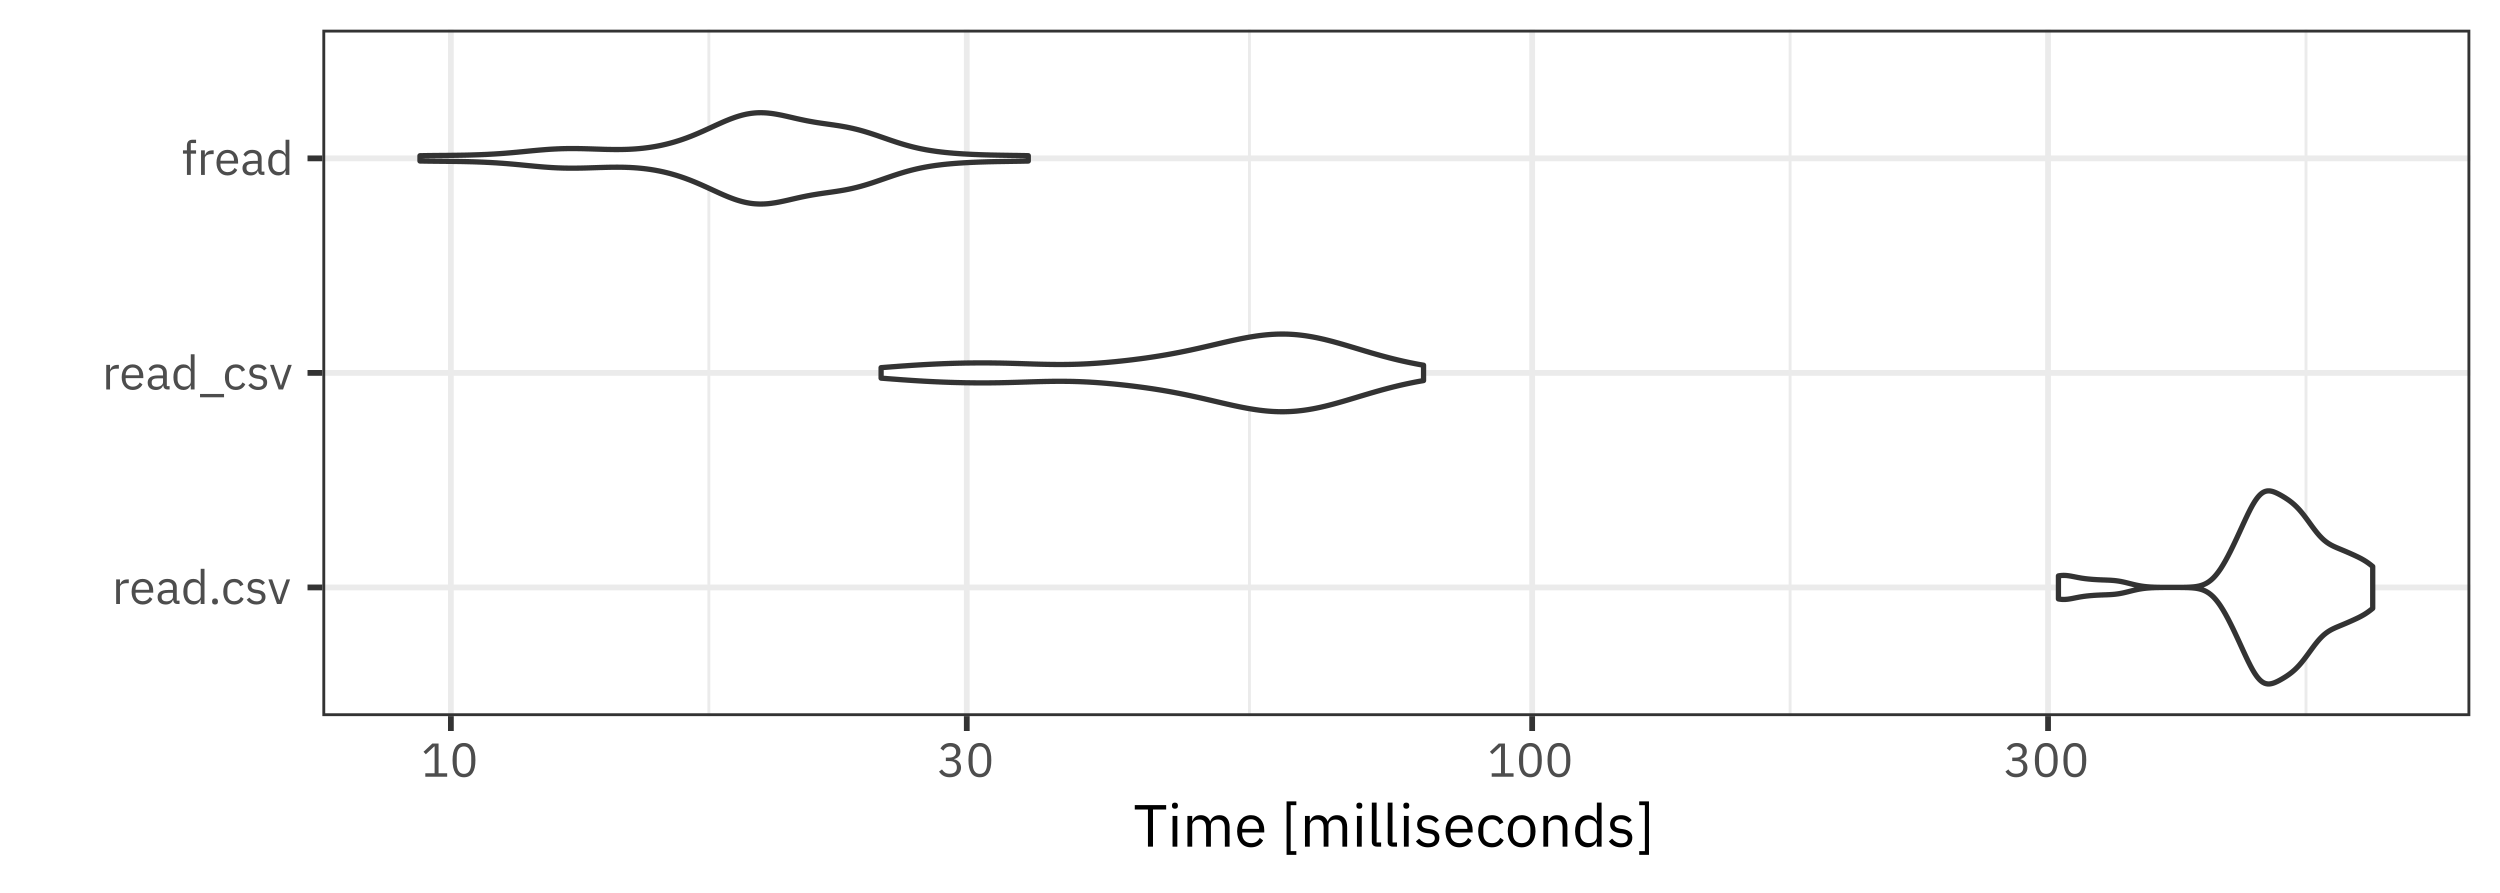 <?xml version="1.0" encoding="UTF-8"?>
<svg xmlns="http://www.w3.org/2000/svg" xmlns:xlink="http://www.w3.org/1999/xlink" width="504pt" height="180pt" viewBox="0 0 504 180" version="1.1">
<defs>
<g>
<symbol overflow="visible" id="glyph0-0">
<path style="stroke:none;" d="M 0.312 0 L 4.219 0 L 4.219 -7.484 L 0.312 -7.484 Z M 0.875 -0.578 L 0.875 -6.906 L 3.641 -6.906 L 3.641 -0.578 Z M 0.875 -0.578 "/>
</symbol>
<symbol overflow="visible" id="glyph0-1">
<path style="stroke:none;" d="M 1.578 0 L 1.578 -3.359 C 1.578 -3.828 2.078 -4.188 2.906 -4.188 L 3.359 -4.188 L 3.359 -4.953 L 3.062 -4.953 C 2.25 -4.953 1.797 -4.516 1.625 -4.031 L 1.578 -4.031 L 1.578 -4.953 L 0.812 -4.953 L 0.812 0 Z M 1.578 0 "/>
</symbol>
<symbol overflow="visible" id="glyph0-2">
<path style="stroke:none;" d="M 2.672 0.109 C 3.609 0.109 4.312 -0.344 4.641 -1.016 L 4.094 -1.406 C 3.828 -0.859 3.344 -0.562 2.719 -0.562 C 1.797 -0.562 1.25 -1.203 1.25 -2.047 L 1.25 -2.281 L 4.812 -2.281 L 4.812 -2.641 C 4.812 -4.047 4 -5.062 2.672 -5.062 C 1.328 -5.062 0.453 -4.047 0.453 -2.469 C 0.453 -0.906 1.328 0.109 2.672 0.109 Z M 2.672 -4.422 C 3.469 -4.422 3.984 -3.844 3.984 -2.969 L 3.984 -2.859 L 1.25 -2.859 L 1.25 -2.922 C 1.25 -3.797 1.844 -4.422 2.672 -4.422 Z M 2.672 -4.422 "/>
</symbol>
<symbol overflow="visible" id="glyph0-3">
<path style="stroke:none;" d="M 4.844 0 L 4.844 -0.672 L 4.281 -0.672 L 4.281 -3.391 C 4.281 -4.438 3.562 -5.062 2.375 -5.062 C 1.484 -5.062 0.891 -4.625 0.625 -4.094 L 1.078 -3.672 C 1.359 -4.109 1.75 -4.406 2.344 -4.406 C 3.125 -4.406 3.516 -4.016 3.516 -3.312 L 3.516 -2.828 L 2.531 -2.828 C 1.094 -2.828 0.422 -2.312 0.422 -1.375 C 0.422 -0.453 1.031 0.109 2.078 0.109 C 2.766 0.109 3.297 -0.203 3.516 -0.812 L 3.562 -0.812 C 3.609 -0.344 3.844 0 4.406 0 Z M 2.203 -0.531 C 1.609 -0.531 1.234 -0.812 1.234 -1.312 L 1.234 -1.5 C 1.234 -1.984 1.625 -2.25 2.5 -2.25 L 3.516 -2.25 L 3.516 -1.438 C 3.516 -0.938 2.969 -0.531 2.203 -0.531 Z M 2.203 -0.531 "/>
</symbol>
<symbol overflow="visible" id="glyph0-4">
<path style="stroke:none;" d="M 3.984 0 L 4.75 0 L 4.75 -7.094 L 3.984 -7.094 L 3.984 -4.141 L 3.938 -4.141 C 3.688 -4.766 3.172 -5.062 2.5 -5.062 C 1.25 -5.062 0.484 -4.062 0.484 -2.469 C 0.484 -0.891 1.25 0.109 2.5 0.109 C 3.172 0.109 3.641 -0.188 3.938 -0.812 L 3.984 -0.812 Z M 2.703 -0.578 C 1.844 -0.578 1.312 -1.172 1.312 -2.047 L 1.312 -2.891 C 1.312 -3.781 1.844 -4.375 2.703 -4.375 C 3.406 -4.375 3.984 -3.969 3.984 -3.422 L 3.984 -1.578 C 3.984 -0.938 3.406 -0.578 2.703 -0.578 Z M 2.703 -0.578 "/>
</symbol>
<symbol overflow="visible" id="glyph0-5">
<path style="stroke:none;" d="M 1.312 0.109 C 1.703 0.109 1.891 -0.109 1.891 -0.438 L 1.891 -0.562 C 1.891 -0.891 1.703 -1.125 1.312 -1.125 C 0.906 -1.125 0.719 -0.891 0.719 -0.562 L 0.719 -0.438 C 0.719 -0.109 0.906 0.109 1.312 0.109 Z M 1.312 0.109 "/>
</symbol>
<symbol overflow="visible" id="glyph0-6">
<path style="stroke:none;" d="M 2.656 0.109 C 3.594 0.109 4.234 -0.344 4.562 -1.062 L 4 -1.422 C 3.734 -0.859 3.281 -0.562 2.656 -0.562 C 1.75 -0.562 1.281 -1.188 1.281 -2.047 L 1.281 -2.891 C 1.281 -3.766 1.75 -4.391 2.656 -4.391 C 3.266 -4.391 3.688 -4.094 3.859 -3.578 L 4.516 -3.906 C 4.219 -4.578 3.641 -5.062 2.656 -5.062 C 1.266 -5.062 0.453 -4.062 0.453 -2.469 C 0.453 -0.891 1.266 0.109 2.656 0.109 Z M 2.656 0.109 "/>
</symbol>
<symbol overflow="visible" id="glyph0-7">
<path style="stroke:none;" d="M 2.297 0.109 C 3.438 0.109 4.141 -0.469 4.141 -1.422 C 4.141 -2.172 3.719 -2.656 2.625 -2.828 L 2.234 -2.875 C 1.625 -2.969 1.281 -3.172 1.281 -3.641 C 1.281 -4.109 1.625 -4.406 2.25 -4.406 C 2.891 -4.406 3.312 -4.109 3.531 -3.812 L 4.031 -4.266 C 3.641 -4.766 3.109 -5.062 2.312 -5.062 C 1.312 -5.062 0.547 -4.578 0.547 -3.609 C 0.547 -2.688 1.234 -2.312 2.141 -2.172 L 2.531 -2.125 C 3.188 -2.031 3.391 -1.734 3.391 -1.344 C 3.391 -0.828 3.016 -0.531 2.359 -0.531 C 1.734 -0.531 1.281 -0.812 0.891 -1.297 L 0.344 -0.859 C 0.781 -0.266 1.391 0.109 2.297 0.109 Z M 2.297 0.109 "/>
</symbol>
<symbol overflow="visible" id="glyph0-8">
<path style="stroke:none;" d="M 2.797 0 L 4.547 -4.953 L 3.812 -4.953 L 2.922 -2.5 L 2.391 -0.812 L 2.344 -0.812 L 1.797 -2.5 L 0.938 -4.953 L 0.172 -4.953 L 1.906 0 Z M 2.797 0 "/>
</symbol>
<symbol overflow="visible" id="glyph0-9">
<path style="stroke:none;" d="M 5.125 1.578 L 5.125 0.906 L 0.281 0.906 L 0.281 1.578 Z M 5.125 1.578 "/>
</symbol>
<symbol overflow="visible" id="glyph0-10">
<path style="stroke:none;" d="M 1.078 0 L 1.859 0 L 1.859 -4.281 L 2.922 -4.281 L 2.922 -4.953 L 1.859 -4.953 L 1.859 -6.422 L 2.922 -6.422 L 2.922 -7.094 L 2.172 -7.094 C 1.438 -7.094 1.078 -6.625 1.078 -5.953 L 1.078 -4.953 L 0.281 -4.953 L 0.281 -4.281 L 1.078 -4.281 Z M 1.078 0 "/>
</symbol>
<symbol overflow="visible" id="glyph0-11">
<path style="stroke:none;" d="M 5.25 0 L 5.25 -0.703 L 3.516 -0.703 L 3.516 -6.703 L 2.266 -6.703 L 0.484 -5.031 L 0.953 -4.531 L 2.641 -6.109 L 2.719 -6.109 L 2.719 -0.703 L 0.844 -0.703 L 0.844 0 Z M 5.25 0 "/>
</symbol>
<symbol overflow="visible" id="glyph0-12">
<path style="stroke:none;" d="M 2.875 0.109 C 4.484 0.109 5.188 -1.156 5.188 -3.344 C 5.188 -5.531 4.484 -6.812 2.875 -6.812 C 1.281 -6.812 0.578 -5.531 0.578 -3.344 C 0.578 -1.156 1.281 0.109 2.875 0.109 Z M 2.875 -0.578 C 1.828 -0.578 1.422 -1.5 1.422 -2.797 L 1.422 -3.891 C 1.422 -5.188 1.828 -6.109 2.875 -6.109 C 3.922 -6.109 4.344 -5.188 4.344 -3.891 L 4.344 -2.797 C 4.344 -1.5 3.922 -0.578 2.875 -0.578 Z M 2.875 -0.578 "/>
</symbol>
<symbol overflow="visible" id="glyph0-13">
<path style="stroke:none;" d="M 1.781 -3.859 L 1.781 -3.156 L 2.562 -3.156 C 3.5 -3.156 4 -2.703 4 -1.922 L 4 -1.844 C 4 -1.062 3.5 -0.609 2.562 -0.609 C 1.75 -0.609 1.359 -0.953 1 -1.484 L 0.406 -1.031 C 0.812 -0.453 1.406 0.109 2.578 0.109 C 3.938 0.109 4.844 -0.688 4.844 -1.828 C 4.844 -2.844 4.156 -3.375 3.438 -3.516 L 3.438 -3.562 C 4.141 -3.734 4.719 -4.266 4.719 -5.125 C 4.719 -6.203 3.812 -6.812 2.688 -6.812 C 1.609 -6.812 1.031 -6.25 0.688 -5.719 L 1.281 -5.25 C 1.562 -5.766 1.969 -6.094 2.672 -6.094 C 3.375 -6.094 3.859 -5.734 3.859 -5.031 L 3.859 -4.969 C 3.859 -4.328 3.406 -3.859 2.5 -3.859 Z M 1.781 -3.859 "/>
</symbol>
<symbol overflow="visible" id="glyph1-0">
<path style="stroke:none;" d="M 0.391 0 L 5.281 0 L 5.281 -9.359 L 0.391 -9.359 Z M 1.109 -0.719 L 1.109 -8.641 L 4.562 -8.641 L 4.562 -0.719 Z M 1.109 -0.719 "/>
</symbol>
<symbol overflow="visible" id="glyph1-1">
<path style="stroke:none;" d="M 6.594 -7.484 L 6.594 -8.375 L 0.266 -8.375 L 0.266 -7.484 L 2.922 -7.484 L 2.922 0 L 3.938 0 L 3.938 -7.484 Z M 6.594 -7.484 "/>
</symbol>
<symbol overflow="visible" id="glyph1-2">
<path style="stroke:none;" d="M 1.5 -7.641 C 1.906 -7.641 2.094 -7.859 2.094 -8.188 L 2.094 -8.344 C 2.094 -8.656 1.906 -8.875 1.5 -8.875 C 1.094 -8.875 0.906 -8.656 0.906 -8.344 L 0.906 -8.188 C 0.906 -7.859 1.094 -7.641 1.5 -7.641 Z M 1.016 0 L 1.984 0 L 1.984 -6.188 L 1.016 -6.188 Z M 1.016 0 "/>
</symbol>
<symbol overflow="visible" id="glyph1-3">
<path style="stroke:none;" d="M 1.984 0 L 1.984 -4.297 C 1.984 -5.094 2.703 -5.469 3.453 -5.469 C 4.375 -5.469 4.781 -4.906 4.781 -3.797 L 4.781 0 L 5.75 0 L 5.75 -4.297 C 5.75 -5.094 6.438 -5.469 7.203 -5.469 C 8.141 -5.469 8.562 -4.891 8.562 -3.797 L 8.562 0 L 9.516 0 L 9.516 -3.969 C 9.516 -5.469 8.766 -6.344 7.5 -6.344 C 6.438 -6.344 5.844 -5.75 5.609 -5.078 L 5.594 -5.078 C 5.25 -5.969 4.516 -6.344 3.703 -6.344 C 2.734 -6.344 2.297 -5.812 2.031 -5.188 L 1.984 -5.188 L 1.984 -6.188 L 1.016 -6.188 L 1.016 0 Z M 1.984 0 "/>
</symbol>
<symbol overflow="visible" id="glyph1-4">
<path style="stroke:none;" d="M 3.344 0.141 C 4.516 0.141 5.406 -0.438 5.797 -1.266 L 5.109 -1.766 C 4.781 -1.078 4.188 -0.703 3.406 -0.703 C 2.25 -0.703 1.578 -1.5 1.578 -2.562 L 1.578 -2.859 L 6.031 -2.859 L 6.031 -3.312 C 6.031 -5.062 5 -6.344 3.344 -6.344 C 1.672 -6.344 0.562 -5.062 0.562 -3.094 C 0.562 -1.125 1.672 0.141 3.344 0.141 Z M 3.344 -5.531 C 4.328 -5.531 4.984 -4.797 4.984 -3.703 L 4.984 -3.578 L 1.578 -3.578 L 1.578 -3.656 C 1.578 -4.734 2.297 -5.531 3.344 -5.531 Z M 3.344 -5.531 "/>
</symbol>
<symbol overflow="visible" id="glyph1-5">
<path style="stroke:none;" d=""/>
</symbol>
<symbol overflow="visible" id="glyph1-6">
<path style="stroke:none;" d="M 3.078 1.656 L 3.078 0.906 L 1.938 0.906 L 1.938 -8.359 L 3.078 -8.359 L 3.078 -9.125 L 1.109 -9.125 L 1.109 1.656 Z M 3.078 1.656 "/>
</symbol>
<symbol overflow="visible" id="glyph1-7">
<path style="stroke:none;" d="M 2.891 0 L 2.891 -0.844 L 1.984 -0.844 L 1.984 -8.875 L 1.016 -8.875 L 1.016 -1 C 1.016 -0.422 1.375 0 2.047 0 Z M 2.891 0 "/>
</symbol>
<symbol overflow="visible" id="glyph1-8">
<path style="stroke:none;" d="M 2.875 0.141 C 4.297 0.141 5.172 -0.594 5.172 -1.781 C 5.172 -2.719 4.641 -3.328 3.281 -3.531 L 2.797 -3.594 C 2.031 -3.719 1.609 -3.953 1.609 -4.562 C 1.609 -5.141 2.031 -5.516 2.812 -5.516 C 3.609 -5.516 4.141 -5.141 4.422 -4.766 L 5.047 -5.344 C 4.547 -5.969 3.891 -6.344 2.891 -6.344 C 1.625 -6.344 0.688 -5.734 0.688 -4.516 C 0.688 -3.359 1.531 -2.891 2.672 -2.719 L 3.172 -2.656 C 3.984 -2.531 4.25 -2.156 4.25 -1.688 C 4.25 -1.047 3.766 -0.672 2.953 -0.672 C 2.172 -0.672 1.594 -1.016 1.109 -1.625 L 0.438 -1.062 C 0.984 -0.344 1.734 0.141 2.875 0.141 Z M 2.875 0.141 "/>
</symbol>
<symbol overflow="visible" id="glyph1-9">
<path style="stroke:none;" d="M 3.328 0.141 C 4.5 0.141 5.297 -0.438 5.703 -1.312 L 5 -1.781 C 4.672 -1.078 4.109 -0.703 3.328 -0.703 C 2.188 -0.703 1.594 -1.484 1.594 -2.562 L 1.594 -3.625 C 1.594 -4.703 2.188 -5.484 3.328 -5.484 C 4.078 -5.484 4.609 -5.109 4.844 -4.469 L 5.641 -4.891 C 5.281 -5.734 4.547 -6.344 3.328 -6.344 C 1.578 -6.344 0.562 -5.078 0.562 -3.094 C 0.562 -1.109 1.578 0.141 3.328 0.141 Z M 3.328 0.141 "/>
</symbol>
<symbol overflow="visible" id="glyph1-10">
<path style="stroke:none;" d="M 3.359 0.141 C 5.016 0.141 6.156 -1.125 6.156 -3.094 C 6.156 -5.062 5.016 -6.344 3.359 -6.344 C 1.703 -6.344 0.562 -5.062 0.562 -3.094 C 0.562 -1.125 1.703 0.141 3.359 0.141 Z M 3.359 -0.703 C 2.328 -0.703 1.594 -1.344 1.594 -2.656 L 1.594 -3.547 C 1.594 -4.844 2.328 -5.484 3.359 -5.484 C 4.391 -5.484 5.125 -4.844 5.125 -3.547 L 5.125 -2.656 C 5.125 -1.344 4.391 -0.703 3.359 -0.703 Z M 3.359 -0.703 "/>
</symbol>
<symbol overflow="visible" id="glyph1-11">
<path style="stroke:none;" d="M 1.984 0 L 1.984 -4.297 C 1.984 -5.094 2.719 -5.469 3.484 -5.469 C 4.422 -5.469 4.891 -4.906 4.891 -3.797 L 4.891 0 L 5.859 0 L 5.859 -3.969 C 5.859 -5.469 5.047 -6.344 3.781 -6.344 C 2.859 -6.344 2.328 -5.875 2.031 -5.188 L 1.984 -5.188 L 1.984 -6.188 L 1.016 -6.188 L 1.016 0 Z M 1.984 0 "/>
</symbol>
<symbol overflow="visible" id="glyph1-12">
<path style="stroke:none;" d="M 4.984 0 L 5.938 0 L 5.938 -8.875 L 4.984 -8.875 L 4.984 -5.188 L 4.938 -5.188 C 4.609 -5.969 3.969 -6.344 3.125 -6.344 C 1.578 -6.344 0.594 -5.078 0.594 -3.094 C 0.594 -1.109 1.578 0.141 3.125 0.141 C 3.969 0.141 4.562 -0.234 4.938 -1.016 L 4.984 -1.016 Z M 3.391 -0.719 C 2.297 -0.719 1.625 -1.469 1.625 -2.562 L 1.625 -3.625 C 1.625 -4.734 2.297 -5.469 3.391 -5.469 C 4.266 -5.469 4.984 -4.969 4.984 -4.281 L 4.984 -1.984 C 4.984 -1.172 4.266 -0.719 3.391 -0.719 Z M 3.391 -0.719 "/>
</symbol>
<symbol overflow="visible" id="glyph1-13">
<path style="stroke:none;" d="M 0.719 -9.125 L 0.719 -8.359 L 1.859 -8.359 L 1.859 0.906 L 0.719 0.906 L 0.719 1.656 L 2.688 1.656 L 2.688 -9.125 Z M 0.719 -9.125 "/>
</symbol>
</g>
<clipPath id="clip1">
  <path d="M 64.984 5.977 L 498.02 5.977 L 498.02 144.371 L 64.984 144.371 Z M 64.984 5.977 "/>
</clipPath>
<clipPath id="clip2">
  <path d="M 142 5.977 L 144 5.977 L 144 144.371 L 142 144.371 Z M 142 5.977 "/>
</clipPath>
<clipPath id="clip3">
  <path d="M 251 5.977 L 253 5.977 L 253 144.371 L 251 144.371 Z M 251 5.977 "/>
</clipPath>
<clipPath id="clip4">
  <path d="M 360 5.977 L 362 5.977 L 362 144.371 L 360 144.371 Z M 360 5.977 "/>
</clipPath>
<clipPath id="clip5">
  <path d="M 464 5.977 L 466 5.977 L 466 144.371 L 464 144.371 Z M 464 5.977 "/>
</clipPath>
<clipPath id="clip6">
  <path d="M 64.984 117 L 498.02 117 L 498.02 120 L 64.984 120 Z M 64.984 117 "/>
</clipPath>
<clipPath id="clip7">
  <path d="M 64.984 74 L 498.02 74 L 498.02 76 L 64.984 76 Z M 64.984 74 "/>
</clipPath>
<clipPath id="clip8">
  <path d="M 64.984 31 L 498.02 31 L 498.02 33 L 64.984 33 Z M 64.984 31 "/>
</clipPath>
<clipPath id="clip9">
  <path d="M 90 5.977 L 92 5.977 L 92 144.371 L 90 144.371 Z M 90 5.977 "/>
</clipPath>
<clipPath id="clip10">
  <path d="M 194 5.977 L 196 5.977 L 196 144.371 L 194 144.371 Z M 194 5.977 "/>
</clipPath>
<clipPath id="clip11">
  <path d="M 308 5.977 L 310 5.977 L 310 144.371 L 308 144.371 Z M 308 5.977 "/>
</clipPath>
<clipPath id="clip12">
  <path d="M 412 5.977 L 414 5.977 L 414 144.371 L 412 144.371 Z M 412 5.977 "/>
</clipPath>
<clipPath id="clip13">
  <path d="M 64.984 5.977 L 498.02 5.977 L 498.02 144.371 L 64.984 144.371 Z M 64.984 5.977 "/>
</clipPath>
</defs>
<g id="surface236">
<rect x="0" y="0" width="504" height="180" style="fill:rgb(100%,100%,100%);fill-opacity:1;stroke:none;"/>
<rect x="0" y="0" width="504" height="180" style="fill:rgb(100%,100%,100%);fill-opacity:1;stroke:none;"/>
<path style="fill:none;stroke-width:1.164;stroke-linecap:round;stroke-linejoin:round;stroke:rgb(100%,100%,100%);stroke-opacity:1;stroke-miterlimit:10;" d="M 0 180 L 504 180 L 504 0 L 0 0 Z M 0 180 "/>
<g clip-path="url(#clip1)" clip-rule="nonzero">
<path style=" stroke:none;fill-rule:nonzero;fill:rgb(100%,100%,100%);fill-opacity:1;" d="M 64.984 144.375 L 498.02 144.375 L 498.02 5.98 L 64.984 5.98 Z M 64.984 144.375 "/>
</g>
<g clip-path="url(#clip2)" clip-rule="nonzero">
<path style="fill:none;stroke-width:0.582;stroke-linecap:butt;stroke-linejoin:round;stroke:rgb(92.157%,92.157%,92.157%);stroke-opacity:1;stroke-miterlimit:10;" d="M 142.902 144.375 L 142.902 5.977 "/>
</g>
<g clip-path="url(#clip3)" clip-rule="nonzero">
<path style="fill:none;stroke-width:0.582;stroke-linecap:butt;stroke-linejoin:round;stroke:rgb(92.157%,92.157%,92.157%);stroke-opacity:1;stroke-miterlimit:10;" d="M 251.891 144.375 L 251.891 5.977 "/>
</g>
<g clip-path="url(#clip4)" clip-rule="nonzero">
<path style="fill:none;stroke-width:0.582;stroke-linecap:butt;stroke-linejoin:round;stroke:rgb(92.157%,92.157%,92.157%);stroke-opacity:1;stroke-miterlimit:10;" d="M 360.883 144.375 L 360.883 5.977 "/>
</g>
<g clip-path="url(#clip5)" clip-rule="nonzero">
<path style="fill:none;stroke-width:0.582;stroke-linecap:butt;stroke-linejoin:round;stroke:rgb(92.157%,92.157%,92.157%);stroke-opacity:1;stroke-miterlimit:10;" d="M 464.887 144.375 L 464.887 5.977 "/>
</g>
<g clip-path="url(#clip6)" clip-rule="nonzero">
<path style="fill:none;stroke-width:1.164;stroke-linecap:butt;stroke-linejoin:round;stroke:rgb(92.157%,92.157%,92.157%);stroke-opacity:1;stroke-miterlimit:10;" d="M 64.984 118.426 L 498.023 118.426 "/>
</g>
<g clip-path="url(#clip7)" clip-rule="nonzero">
<path style="fill:none;stroke-width:1.164;stroke-linecap:butt;stroke-linejoin:round;stroke:rgb(92.157%,92.157%,92.157%);stroke-opacity:1;stroke-miterlimit:10;" d="M 64.984 75.176 L 498.023 75.176 "/>
</g>
<g clip-path="url(#clip8)" clip-rule="nonzero">
<path style="fill:none;stroke-width:1.164;stroke-linecap:butt;stroke-linejoin:round;stroke:rgb(92.157%,92.157%,92.157%);stroke-opacity:1;stroke-miterlimit:10;" d="M 64.984 31.926 L 498.023 31.926 "/>
</g>
<g clip-path="url(#clip9)" clip-rule="nonzero">
<path style="fill:none;stroke-width:1.164;stroke-linecap:butt;stroke-linejoin:round;stroke:rgb(92.157%,92.157%,92.157%);stroke-opacity:1;stroke-miterlimit:10;" d="M 90.898 144.375 L 90.898 5.977 "/>
</g>
<g clip-path="url(#clip10)" clip-rule="nonzero">
<path style="fill:none;stroke-width:1.164;stroke-linecap:butt;stroke-linejoin:round;stroke:rgb(92.157%,92.157%,92.157%);stroke-opacity:1;stroke-miterlimit:10;" d="M 194.902 144.375 L 194.902 5.977 "/>
</g>
<g clip-path="url(#clip11)" clip-rule="nonzero">
<path style="fill:none;stroke-width:1.164;stroke-linecap:butt;stroke-linejoin:round;stroke:rgb(92.157%,92.157%,92.157%);stroke-opacity:1;stroke-miterlimit:10;" d="M 308.883 144.375 L 308.883 5.977 "/>
</g>
<g clip-path="url(#clip12)" clip-rule="nonzero">
<path style="fill:none;stroke-width:1.164;stroke-linecap:butt;stroke-linejoin:round;stroke:rgb(92.157%,92.157%,92.157%);stroke-opacity:1;stroke-miterlimit:10;" d="M 412.887 144.375 L 412.887 5.977 "/>
</g>
<path style="fill-rule:nonzero;fill:rgb(100%,100%,100%);fill-opacity:1;stroke-width:1.067;stroke-linecap:round;stroke-linejoin:round;stroke:rgb(20%,20%,20%);stroke-opacity:1;stroke-miterlimit:10;" d="M 414.98 120.742 L 415.105 120.766 L 415.227 120.789 L 415.477 120.82 L 415.602 120.832 L 415.723 120.84 L 415.973 120.848 L 416.219 120.848 L 416.344 120.84 L 416.469 120.836 L 416.594 120.824 L 416.715 120.812 L 416.84 120.801 L 416.965 120.785 L 417.09 120.766 L 417.211 120.75 L 417.336 120.73 L 417.461 120.707 L 417.586 120.688 L 417.707 120.664 L 417.957 120.617 L 418.082 120.59 L 418.203 120.566 L 418.328 120.543 L 418.453 120.516 L 418.574 120.492 L 418.949 120.422 L 419.07 120.398 L 419.32 120.352 L 419.445 120.332 L 419.566 120.312 L 419.941 120.254 L 420.062 120.234 L 420.438 120.188 L 420.559 120.172 L 420.684 120.156 L 420.809 120.145 L 420.934 120.129 L 421.055 120.117 L 421.43 120.082 L 421.551 120.07 L 421.676 120.062 L 421.801 120.051 L 421.926 120.043 L 422.047 120.031 L 422.297 120.016 L 422.418 120.008 L 422.793 119.984 L 422.914 119.98 L 423.039 119.973 L 423.164 119.969 L 423.289 119.961 L 423.41 119.957 L 423.535 119.949 L 423.785 119.941 L 423.906 119.938 L 424.031 119.93 L 424.281 119.922 L 424.402 119.918 L 424.652 119.91 L 424.777 119.902 L 424.898 119.898 L 425.023 119.895 L 425.148 119.887 L 425.273 119.883 L 425.395 119.875 L 425.645 119.859 L 425.766 119.852 L 425.891 119.84 L 426.016 119.832 L 426.141 119.82 L 426.262 119.809 L 426.387 119.797 L 426.637 119.766 L 426.758 119.75 L 426.883 119.734 L 427.133 119.695 L 427.254 119.676 L 427.379 119.656 L 427.629 119.609 L 427.75 119.586 L 427.875 119.559 L 428 119.535 L 428.125 119.508 L 428.246 119.48 L 428.371 119.449 L 428.496 119.422 L 428.621 119.391 L 428.742 119.359 L 428.867 119.332 L 428.992 119.301 L 429.113 119.27 L 429.488 119.176 L 429.609 119.145 L 429.984 119.051 L 430.105 119.023 L 430.23 118.992 L 430.48 118.938 L 430.602 118.91 L 430.852 118.855 L 430.977 118.832 L 431.098 118.805 L 431.223 118.781 L 431.348 118.762 L 431.473 118.738 L 431.594 118.719 L 431.969 118.66 L 432.09 118.645 L 432.465 118.598 L 432.586 118.582 L 432.836 118.559 L 432.957 118.547 L 433.082 118.535 L 433.332 118.52 L 433.453 118.508 L 433.578 118.5 L 433.703 118.496 L 433.828 118.488 L 433.949 118.48 L 434.199 118.473 L 434.324 118.465 L 434.445 118.461 L 434.695 118.453 L 434.82 118.453 L 434.941 118.449 L 435.066 118.445 L 435.191 118.445 L 435.316 118.441 L 435.438 118.438 L 435.688 118.438 L 435.812 118.434 L 436.059 118.434 L 436.184 118.43 L 436.801 118.43 L 436.926 118.426 L 438.91 118.426 L 439.035 118.43 L 439.531 118.43 L 439.656 118.434 L 439.902 118.434 L 440.027 118.438 L 440.148 118.438 L 440.273 118.441 L 440.398 118.441 L 440.523 118.445 L 440.645 118.445 L 441.02 118.457 L 441.141 118.465 L 441.391 118.473 L 441.516 118.48 L 441.637 118.488 L 441.887 118.504 L 442.012 118.516 L 442.133 118.527 L 442.383 118.551 L 442.508 118.566 L 442.629 118.582 L 442.879 118.621 L 443.004 118.645 L 443.125 118.668 L 443.375 118.723 L 443.496 118.754 L 443.621 118.785 L 443.746 118.824 L 443.871 118.859 L 443.992 118.902 L 444.242 118.996 L 444.367 119.051 L 444.488 119.105 L 444.613 119.164 L 444.863 119.297 L 444.984 119.371 L 445.234 119.527 L 445.359 119.613 L 445.48 119.707 L 445.605 119.801 L 445.73 119.902 L 445.855 120.012 L 445.977 120.121 L 446.102 120.238 L 446.227 120.359 L 446.352 120.488 L 446.473 120.625 L 446.598 120.762 L 446.723 120.906 L 446.844 121.055 L 446.969 121.211 L 447.094 121.371 L 447.219 121.539 L 447.34 121.707 L 447.465 121.883 L 447.59 122.066 L 447.715 122.254 L 447.836 122.445 L 447.961 122.641 L 448.086 122.84 L 448.211 123.047 L 448.332 123.254 L 448.582 123.684 L 448.707 123.906 L 448.828 124.133 L 448.953 124.359 L 449.078 124.59 L 449.203 124.828 L 449.324 125.062 L 449.449 125.305 L 449.699 125.797 L 449.82 126.043 L 450.195 126.805 L 450.316 127.062 L 450.566 127.586 L 450.688 127.848 L 451.062 128.645 L 451.184 128.914 L 451.309 129.18 L 451.434 129.453 L 451.559 129.723 L 451.68 129.992 L 451.805 130.262 L 451.93 130.535 L 452.055 130.805 L 452.176 131.074 L 452.551 131.883 L 452.672 132.148 L 452.797 132.41 L 452.922 132.676 L 453.047 132.934 L 453.168 133.191 L 453.418 133.691 L 453.543 133.938 L 453.664 134.18 L 453.914 134.648 L 454.035 134.871 L 454.16 135.09 L 454.285 135.305 L 454.41 135.512 L 454.531 135.707 L 454.656 135.898 L 454.781 136.082 L 454.906 136.258 L 455.027 136.426 L 455.152 136.582 L 455.277 136.734 L 455.402 136.871 L 455.523 137.004 L 455.648 137.125 L 455.773 137.238 L 455.898 137.34 L 456.02 137.434 L 456.145 137.52 L 456.27 137.594 L 456.395 137.66 L 456.516 137.719 L 456.641 137.766 L 456.766 137.805 L 456.891 137.836 L 457.012 137.859 L 457.137 137.879 L 457.262 137.887 L 457.387 137.887 L 457.508 137.883 L 457.633 137.871 L 457.758 137.852 L 457.879 137.828 L 458.004 137.801 L 458.129 137.77 L 458.254 137.73 L 458.375 137.691 L 458.625 137.598 L 458.75 137.543 L 458.871 137.488 L 458.996 137.434 L 459.121 137.375 L 459.246 137.312 L 459.367 137.25 L 459.617 137.117 L 459.742 137.047 L 459.863 136.98 L 459.988 136.906 L 460.113 136.836 L 460.238 136.762 L 460.359 136.688 L 460.484 136.613 L 460.734 136.457 L 460.855 136.379 L 461.105 136.215 L 461.227 136.129 L 461.352 136.043 L 461.602 135.863 L 461.723 135.77 L 461.848 135.676 L 461.973 135.578 L 462.098 135.477 L 462.219 135.375 L 462.344 135.266 L 462.469 135.16 L 462.594 135.047 L 462.715 134.934 L 462.965 134.691 L 463.09 134.566 L 463.211 134.441 L 463.461 134.176 L 463.586 134.035 L 463.707 133.895 L 463.957 133.605 L 464.082 133.453 L 464.203 133.301 L 464.453 132.988 L 464.574 132.828 L 464.949 132.336 L 465.07 132.168 L 465.32 131.832 L 465.445 131.66 L 465.566 131.488 L 465.691 131.32 L 465.941 130.977 L 466.062 130.809 L 466.438 130.305 L 466.559 130.141 L 466.809 129.82 L 466.934 129.664 L 467.055 129.512 L 467.18 129.359 L 467.305 129.211 L 467.43 129.066 L 467.551 128.926 L 467.676 128.789 L 467.801 128.656 L 467.926 128.527 L 468.047 128.402 L 468.172 128.281 L 468.297 128.164 L 468.418 128.051 L 468.543 127.941 L 468.793 127.738 L 468.914 127.641 L 469.164 127.461 L 469.289 127.375 L 469.41 127.293 L 469.535 127.215 L 469.785 127.066 L 469.906 126.996 L 470.156 126.863 L 470.281 126.801 L 470.402 126.742 L 470.777 126.566 L 470.898 126.512 L 471.023 126.457 L 471.148 126.406 L 471.273 126.352 L 471.395 126.301 L 471.52 126.25 L 471.645 126.195 L 471.766 126.145 L 472.141 125.992 L 472.262 125.941 L 472.387 125.887 L 472.637 125.785 L 472.758 125.73 L 472.883 125.68 L 473.133 125.57 L 473.254 125.52 L 473.629 125.355 L 473.75 125.301 L 474.125 125.137 L 474.246 125.078 L 474.496 124.969 L 474.621 124.91 L 474.742 124.852 L 474.867 124.797 L 474.992 124.738 L 475.113 124.68 L 475.238 124.621 L 475.363 124.559 L 475.488 124.5 L 475.609 124.438 L 475.734 124.371 L 475.859 124.309 L 475.984 124.242 L 476.105 124.176 L 476.48 123.965 L 476.602 123.891 L 476.727 123.816 L 476.852 123.738 L 476.977 123.656 L 477.098 123.574 L 477.223 123.492 L 477.348 123.406 L 477.473 123.316 L 477.594 123.227 L 477.844 123.039 L 477.969 122.941 L 478.09 122.844 L 478.34 122.641 L 478.34 114.211 L 478.09 114.008 L 477.969 113.906 L 477.844 113.812 L 477.719 113.715 L 477.594 113.625 L 477.473 113.531 L 477.098 113.273 L 476.977 113.191 L 476.602 112.957 L 476.48 112.887 L 476.355 112.812 L 476.105 112.672 L 475.984 112.605 L 475.859 112.539 L 475.609 112.414 L 475.488 112.352 L 475.363 112.289 L 475.113 112.172 L 474.992 112.113 L 474.742 111.996 L 474.621 111.938 L 474.496 111.883 L 474.371 111.824 L 474.246 111.77 L 474.125 111.715 L 474 111.66 L 473.875 111.602 L 473.75 111.547 L 473.629 111.492 L 473.504 111.438 L 473.379 111.387 L 473.254 111.332 L 473.133 111.277 L 473.008 111.223 L 472.883 111.172 L 472.758 111.117 L 472.637 111.066 L 472.512 111.012 L 472.262 110.91 L 472.141 110.859 L 472.016 110.805 L 471.766 110.703 L 471.645 110.652 L 471.52 110.602 L 471.395 110.547 L 471.273 110.496 L 471.148 110.445 L 470.898 110.336 L 470.777 110.281 L 470.652 110.223 L 470.527 110.168 L 470.402 110.109 L 470.281 110.047 L 470.156 109.984 L 469.906 109.852 L 469.785 109.781 L 469.66 109.711 L 469.41 109.555 L 469.289 109.473 L 469.039 109.301 L 468.914 109.207 L 468.793 109.109 L 468.668 109.012 L 468.543 108.906 L 468.418 108.797 L 468.297 108.684 L 468.172 108.566 L 468.047 108.445 L 467.926 108.32 L 467.801 108.191 L 467.676 108.059 L 467.551 107.922 L 467.43 107.781 L 467.305 107.637 L 467.055 107.34 L 466.934 107.184 L 466.809 107.027 L 466.559 106.707 L 466.438 106.543 L 466.312 106.379 L 466.062 106.043 L 465.941 105.871 L 465.816 105.703 L 465.566 105.359 L 465.445 105.188 L 465.32 105.02 L 465.195 104.848 L 465.07 104.68 L 464.949 104.512 L 464.574 104.02 L 464.453 103.859 L 464.203 103.547 L 464.082 103.395 L 463.832 103.098 L 463.707 102.953 L 463.586 102.812 L 463.336 102.539 L 463.211 102.41 L 463.09 102.281 L 462.965 102.156 L 462.84 102.035 L 462.715 101.918 L 462.594 101.801 L 462.344 101.582 L 462.219 101.477 L 462.098 101.371 L 461.723 101.078 L 461.602 100.984 L 461.477 100.895 L 461.352 100.809 L 461.227 100.719 L 461.105 100.637 L 460.855 100.473 L 460.734 100.391 L 460.609 100.312 L 460.484 100.238 L 460.359 100.16 L 460.238 100.086 L 460.113 100.012 L 459.863 99.871 L 459.742 99.801 L 459.617 99.734 L 459.492 99.664 L 459.367 99.602 L 459.246 99.539 L 459.121 99.477 L 458.871 99.359 L 458.75 99.305 L 458.5 99.203 L 458.375 99.16 L 458.254 99.117 L 458.129 99.078 L 458.004 99.047 L 457.879 99.02 L 457.758 98.996 L 457.633 98.977 L 457.508 98.969 L 457.387 98.961 L 457.262 98.965 L 457.137 98.973 L 457.012 98.988 L 456.891 99.012 L 456.766 99.043 L 456.641 99.082 L 456.516 99.133 L 456.395 99.188 L 456.27 99.254 L 456.145 99.328 L 456.02 99.414 L 455.898 99.508 L 455.773 99.609 L 455.648 99.723 L 455.523 99.848 L 455.402 99.977 L 455.277 100.117 L 455.152 100.266 L 455.027 100.426 L 454.906 100.59 L 454.781 100.766 L 454.656 100.949 L 454.531 101.141 L 454.41 101.34 L 454.285 101.547 L 454.16 101.758 L 454.035 101.977 L 453.914 102.203 L 453.789 102.434 L 453.664 102.668 L 453.543 102.91 L 453.418 103.156 L 453.293 103.406 L 453.168 103.66 L 453.047 103.914 L 452.672 104.699 L 452.551 104.969 L 452.426 105.234 L 452.176 105.773 L 452.055 106.043 L 451.93 106.316 L 451.68 106.855 L 451.559 107.129 L 451.184 107.938 L 451.062 108.203 L 450.938 108.473 L 450.812 108.738 L 450.688 109 L 450.566 109.266 L 450.441 109.527 L 450.316 109.785 L 450.195 110.043 L 449.82 110.805 L 449.699 111.055 L 449.574 111.301 L 449.324 111.785 L 449.203 112.023 L 449.078 112.258 L 448.828 112.719 L 448.707 112.941 L 448.582 113.164 L 448.457 113.383 L 448.332 113.594 L 448.211 113.805 L 447.961 114.211 L 447.836 114.406 L 447.715 114.598 L 447.59 114.785 L 447.465 114.965 L 447.34 115.141 L 447.219 115.312 L 447.094 115.477 L 446.969 115.637 L 446.844 115.793 L 446.723 115.941 L 446.598 116.086 L 446.473 116.227 L 446.352 116.359 L 446.227 116.488 L 446.102 116.609 L 445.977 116.727 L 445.855 116.84 L 445.73 116.945 L 445.605 117.047 L 445.48 117.141 L 445.359 117.234 L 445.234 117.32 L 445.109 117.402 L 444.984 117.48 L 444.863 117.551 L 444.738 117.621 L 444.613 117.684 L 444.488 117.742 L 444.367 117.801 L 444.242 117.852 L 443.992 117.945 L 443.871 117.988 L 443.746 118.027 L 443.496 118.098 L 443.375 118.129 L 443.25 118.156 L 443.125 118.18 L 443.004 118.207 L 442.629 118.266 L 442.508 118.281 L 442.383 118.297 L 442.258 118.309 L 442.133 118.324 L 442.012 118.332 L 441.887 118.344 L 441.637 118.359 L 441.516 118.367 L 441.391 118.375 L 441.266 118.379 L 441.141 118.387 L 441.02 118.391 L 440.645 118.402 L 440.523 118.406 L 440.398 118.406 L 440.273 118.41 L 440.148 118.41 L 440.027 118.414 L 439.777 118.414 L 439.656 118.418 L 439.281 118.418 L 439.16 118.422 L 436.68 118.422 L 436.555 118.418 L 436.059 118.418 L 435.934 118.414 L 435.688 118.414 L 435.562 118.41 L 435.438 118.41 L 435.316 118.406 L 435.191 118.406 L 435.066 118.402 L 434.941 118.402 L 434.82 118.398 L 434.445 118.387 L 434.324 118.383 L 434.199 118.379 L 434.074 118.371 L 433.949 118.367 L 433.828 118.359 L 433.703 118.355 L 433.453 118.34 L 433.332 118.332 L 433.207 118.32 L 433.082 118.312 L 432.957 118.301 L 432.836 118.289 L 432.586 118.266 L 432.465 118.25 L 432.34 118.238 L 432.09 118.207 L 431.969 118.188 L 431.844 118.172 L 431.594 118.133 L 431.473 118.109 L 431.348 118.09 L 431.098 118.043 L 430.977 118.02 L 430.852 117.992 L 430.727 117.969 L 430.602 117.941 L 430.48 117.914 L 430.355 117.883 L 430.105 117.828 L 429.984 117.797 L 429.609 117.703 L 429.488 117.672 L 429.363 117.645 L 429.238 117.609 L 429.113 117.582 L 428.992 117.551 L 428.742 117.488 L 428.621 117.457 L 428.496 117.43 L 428.371 117.398 L 428.246 117.371 L 428.125 117.344 L 427.875 117.289 L 427.75 117.266 L 427.629 117.238 L 427.504 117.215 L 427.379 117.195 L 427.254 117.172 L 427.133 117.152 L 427.008 117.133 L 426.883 117.117 L 426.758 117.098 L 426.637 117.082 L 426.512 117.066 L 426.387 117.055 L 426.262 117.039 L 426.141 117.027 L 426.016 117.02 L 425.891 117.008 L 425.766 117 L 425.645 116.988 L 425.395 116.973 L 425.273 116.969 L 425.148 116.961 L 425.023 116.957 L 424.898 116.949 L 424.777 116.945 L 424.527 116.938 L 424.402 116.93 L 424.281 116.926 L 423.906 116.914 L 423.785 116.91 L 423.66 116.902 L 423.41 116.895 L 423.289 116.887 L 423.164 116.883 L 423.039 116.875 L 422.914 116.871 L 422.793 116.863 L 422.418 116.84 L 422.297 116.832 L 422.047 116.816 L 421.926 116.809 L 421.801 116.797 L 421.676 116.789 L 421.551 116.777 L 421.43 116.766 L 421.305 116.754 L 421.18 116.746 L 421.055 116.73 L 420.934 116.719 L 420.809 116.707 L 420.559 116.676 L 420.438 116.664 L 420.312 116.648 L 420.188 116.629 L 420.062 116.613 L 419.941 116.594 L 419.816 116.578 L 419.566 116.539 L 419.445 116.516 L 419.32 116.496 L 419.07 116.449 L 418.949 116.43 L 418.824 116.406 L 418.699 116.379 L 418.574 116.355 L 418.453 116.332 L 418.328 116.309 L 418.203 116.281 L 418.082 116.258 L 417.707 116.188 L 417.586 116.164 L 417.461 116.141 L 417.211 116.102 L 417.09 116.082 L 416.715 116.035 L 416.594 116.023 L 416.344 116.008 L 416.219 116.004 L 416.098 116 L 415.973 116 L 415.723 116.008 L 415.602 116.02 L 415.352 116.043 L 415.227 116.062 L 415.105 116.082 L 414.98 116.105 Z M 414.98 120.742 "/>
<path style="fill-rule:nonzero;fill:rgb(100%,100%,100%);fill-opacity:1;stroke-width:1.067;stroke-linecap:round;stroke-linejoin:round;stroke:rgb(20%,20%,20%);stroke-opacity:1;stroke-miterlimit:10;" d="M 177.629 76.234 L 178.059 76.266 L 178.273 76.285 L 178.484 76.301 L 178.699 76.316 L 178.914 76.336 L 179.344 76.367 L 179.555 76.383 L 179.77 76.402 L 180.414 76.449 L 180.625 76.465 L 181.055 76.496 L 181.27 76.516 L 181.48 76.531 L 182.125 76.578 L 182.34 76.59 L 182.551 76.605 L 183.195 76.652 L 183.41 76.664 L 183.621 76.68 L 183.836 76.695 L 184.051 76.707 L 184.266 76.723 L 184.477 76.734 L 184.691 76.75 L 184.906 76.762 L 185.121 76.777 L 185.336 76.789 L 185.547 76.801 L 185.762 76.812 L 185.977 76.828 L 186.406 76.852 L 186.617 76.863 L 187.262 76.898 L 187.473 76.91 L 187.688 76.918 L 188.117 76.941 L 188.332 76.949 L 188.543 76.961 L 188.758 76.973 L 189.188 76.988 L 189.402 77 L 189.613 77.008 L 189.828 77.016 L 190.043 77.027 L 190.258 77.035 L 190.469 77.043 L 191.328 77.074 L 191.539 77.082 L 191.754 77.09 L 191.969 77.094 L 192.398 77.109 L 192.609 77.113 L 192.824 77.121 L 193.254 77.129 L 193.465 77.137 L 193.895 77.145 L 194.109 77.152 L 194.324 77.156 L 194.535 77.16 L 194.965 77.168 L 195.18 77.168 L 195.391 77.172 L 195.82 77.18 L 196.035 77.18 L 196.25 77.184 L 196.461 77.184 L 196.676 77.188 L 196.891 77.188 L 197.105 77.191 L 198.816 77.191 L 199.031 77.188 L 199.457 77.188 L 199.672 77.184 L 199.887 77.184 L 200.102 77.18 L 200.316 77.18 L 200.527 77.176 L 201.172 77.164 L 201.383 77.164 L 201.598 77.16 L 201.812 77.152 L 202.242 77.145 L 202.453 77.141 L 202.668 77.137 L 202.883 77.129 L 203.312 77.121 L 203.523 77.113 L 203.738 77.109 L 203.953 77.102 L 204.168 77.098 L 204.379 77.09 L 204.594 77.086 L 205.023 77.07 L 205.238 77.066 L 205.449 77.059 L 205.879 77.043 L 206.094 77.039 L 206.309 77.031 L 206.52 77.023 L 206.734 77.016 L 206.949 77.012 L 207.164 77.004 L 207.375 76.996 L 207.59 76.988 L 207.805 76.984 L 208.234 76.969 L 208.445 76.965 L 208.875 76.949 L 209.09 76.945 L 209.305 76.938 L 209.516 76.934 L 209.73 76.926 L 210.16 76.918 L 210.371 76.91 L 211.23 76.895 L 211.441 76.891 L 212.086 76.879 L 212.301 76.879 L 212.512 76.875 L 212.727 76.875 L 212.941 76.871 L 214.438 76.871 L 214.652 76.875 L 214.867 76.875 L 215.297 76.883 L 215.508 76.883 L 215.938 76.891 L 216.152 76.898 L 216.363 76.902 L 216.578 76.906 L 217.008 76.922 L 217.223 76.926 L 217.434 76.934 L 217.863 76.949 L 218.078 76.961 L 218.293 76.969 L 218.504 76.977 L 218.934 77 L 219.148 77.008 L 219.359 77.02 L 219.789 77.043 L 220.004 77.059 L 220.219 77.07 L 220.43 77.082 L 220.645 77.098 L 220.859 77.109 L 221.289 77.141 L 221.5 77.156 L 222.145 77.203 L 222.355 77.223 L 222.57 77.238 L 222.785 77.258 L 223 77.273 L 223.215 77.293 L 223.426 77.312 L 224.285 77.391 L 224.496 77.41 L 224.711 77.43 L 224.926 77.453 L 225.141 77.473 L 225.352 77.496 L 225.566 77.516 L 226.211 77.586 L 226.422 77.609 L 227.066 77.68 L 227.277 77.703 L 227.492 77.73 L 227.707 77.754 L 227.922 77.781 L 228.137 77.805 L 228.348 77.832 L 228.992 77.914 L 229.207 77.938 L 229.418 77.969 L 230.062 78.051 L 230.273 78.082 L 230.488 78.109 L 230.703 78.141 L 230.918 78.168 L 231.133 78.199 L 231.344 78.23 L 232.203 78.355 L 232.414 78.387 L 232.629 78.422 L 232.844 78.453 L 233.059 78.488 L 233.27 78.523 L 233.484 78.555 L 234.129 78.66 L 234.34 78.695 L 234.555 78.734 L 234.984 78.805 L 235.199 78.844 L 235.41 78.879 L 236.055 78.996 L 236.266 79.035 L 236.695 79.113 L 236.91 79.156 L 237.125 79.195 L 237.336 79.238 L 237.551 79.277 L 238.195 79.406 L 238.406 79.449 L 239.051 79.578 L 239.262 79.625 L 239.477 79.668 L 239.691 79.715 L 239.906 79.758 L 240.121 79.805 L 240.332 79.852 L 241.191 80.039 L 241.402 80.086 L 241.617 80.133 L 241.832 80.184 L 242.047 80.23 L 242.258 80.277 L 242.473 80.328 L 242.688 80.375 L 243.117 80.477 L 243.328 80.523 L 243.758 80.625 L 243.973 80.672 L 244.188 80.723 L 244.398 80.773 L 244.828 80.875 L 245.043 80.922 L 245.254 80.973 L 245.684 81.074 L 245.898 81.121 L 246.113 81.172 L 246.324 81.223 L 246.539 81.273 L 246.754 81.32 L 246.969 81.371 L 247.184 81.418 L 247.395 81.469 L 247.824 81.562 L 248.039 81.613 L 248.25 81.66 L 248.895 81.801 L 249.109 81.844 L 249.32 81.891 L 249.535 81.934 L 249.75 81.98 L 250.18 82.066 L 250.391 82.109 L 250.605 82.152 L 251.035 82.23 L 251.246 82.273 L 251.461 82.312 L 251.676 82.348 L 251.891 82.387 L 252.105 82.422 L 252.316 82.457 L 252.746 82.527 L 252.961 82.559 L 253.176 82.594 L 253.387 82.621 L 253.816 82.684 L 254.031 82.711 L 254.242 82.734 L 254.457 82.762 L 255.102 82.832 L 255.312 82.852 L 255.742 82.891 L 255.957 82.906 L 256.168 82.922 L 256.383 82.938 L 257.027 82.973 L 257.238 82.98 L 257.668 82.996 L 258.098 83.004 L 258.953 83.004 L 259.164 83 L 260.023 82.969 L 260.234 82.957 L 260.449 82.945 L 260.664 82.93 L 260.879 82.918 L 261.094 82.898 L 261.305 82.883 L 261.52 82.863 L 261.949 82.816 L 262.16 82.793 L 262.375 82.77 L 262.805 82.715 L 263.02 82.684 L 263.23 82.656 L 263.445 82.621 L 263.66 82.59 L 264.09 82.52 L 264.301 82.48 L 264.516 82.445 L 264.73 82.406 L 264.945 82.363 L 265.156 82.324 L 265.371 82.281 L 265.586 82.234 L 265.801 82.191 L 266.016 82.145 L 266.227 82.098 L 266.441 82.051 L 266.871 81.949 L 267.086 81.902 L 267.297 81.848 L 267.512 81.797 L 267.941 81.688 L 268.152 81.633 L 268.582 81.523 L 269.012 81.406 L 269.223 81.348 L 269.652 81.23 L 269.867 81.168 L 270.082 81.109 L 270.293 81.047 L 270.508 80.988 L 270.938 80.863 L 271.148 80.801 L 271.578 80.676 L 271.793 80.609 L 272.008 80.547 L 272.219 80.484 L 272.434 80.418 L 272.648 80.355 L 272.863 80.289 L 273.078 80.227 L 273.289 80.164 L 273.719 80.031 L 273.934 79.969 L 274.145 79.902 L 274.574 79.777 L 274.789 79.711 L 275.004 79.648 L 275.215 79.582 L 275.859 79.395 L 276.074 79.328 L 276.285 79.266 L 276.715 79.141 L 276.93 79.082 L 277.141 79.02 L 277.57 78.895 L 278 78.777 L 278.211 78.715 L 279.07 78.48 L 279.281 78.426 L 279.711 78.309 L 279.926 78.254 L 280.137 78.199 L 280.996 77.98 L 281.207 77.93 L 281.422 77.879 L 281.637 77.824 L 282.066 77.723 L 282.277 77.672 L 282.492 77.625 L 282.707 77.574 L 282.922 77.527 L 283.133 77.48 L 283.777 77.34 L 283.992 77.297 L 284.203 77.25 L 285.062 77.078 L 285.273 77.035 L 285.488 76.996 L 285.703 76.953 L 285.918 76.914 L 286.129 76.875 L 286.344 76.836 L 286.559 76.801 L 286.988 76.723 L 286.988 73.625 L 286.773 73.59 L 286.559 73.551 L 286.344 73.516 L 286.129 73.477 L 285.918 73.438 L 285.703 73.398 L 285.488 73.355 L 285.273 73.316 L 285.062 73.273 L 284.203 73.102 L 283.992 73.055 L 283.777 73.012 L 283.133 72.871 L 282.922 72.824 L 282.707 72.777 L 282.277 72.676 L 282.066 72.629 L 281.637 72.527 L 281.422 72.473 L 281.207 72.422 L 280.996 72.371 L 280.137 72.152 L 279.926 72.098 L 279.711 72.039 L 279.496 71.984 L 279.281 71.926 L 279.07 71.871 L 278.211 71.637 L 278 71.574 L 277.785 71.516 L 277.57 71.453 L 277.355 71.395 L 277.141 71.332 L 276.93 71.27 L 276.715 71.211 L 276.285 71.086 L 276.074 71.023 L 275.859 70.957 L 275.215 70.77 L 275.004 70.703 L 274.789 70.641 L 274.574 70.574 L 274.359 70.512 L 274.145 70.445 L 273.934 70.383 L 273.719 70.316 L 273.504 70.254 L 273.289 70.188 L 273.078 70.125 L 272.863 70.059 L 272.434 69.934 L 272.219 69.867 L 272.008 69.805 L 271.793 69.742 L 271.578 69.676 L 271.148 69.551 L 270.938 69.488 L 270.508 69.363 L 270.293 69.305 L 270.082 69.242 L 269.867 69.18 L 269.223 69.004 L 269.012 68.945 L 268.582 68.828 L 268.152 68.719 L 267.941 68.664 L 267.512 68.555 L 267.297 68.504 L 267.086 68.449 L 266.871 68.398 L 266.656 68.352 L 266.441 68.301 L 266.227 68.254 L 266.016 68.207 L 265.586 68.113 L 265.156 68.027 L 264.945 67.988 L 264.73 67.945 L 264.301 67.867 L 264.09 67.832 L 263.445 67.727 L 263.23 67.695 L 263.02 67.664 L 262.375 67.582 L 262.16 67.559 L 261.949 67.531 L 261.734 67.512 L 261.52 67.488 L 261.305 67.469 L 261.094 67.453 L 260.879 67.434 L 260.664 67.422 L 260.449 67.406 L 260.234 67.395 L 260.023 67.383 L 259.809 67.371 L 259.594 67.363 L 259.379 67.359 L 259.164 67.352 L 258.953 67.348 L 258.098 67.348 L 257.668 67.355 L 257.238 67.371 L 257.027 67.379 L 256.383 67.414 L 256.168 67.43 L 255.957 67.445 L 255.742 67.461 L 255.312 67.5 L 255.102 67.52 L 254.457 67.59 L 254.242 67.617 L 254.031 67.641 L 253.816 67.668 L 253.602 67.699 L 253.387 67.727 L 253.176 67.758 L 252.961 67.793 L 252.746 67.824 L 252.316 67.895 L 252.105 67.93 L 251.891 67.965 L 251.676 68.004 L 251.461 68.039 L 251.246 68.078 L 251.035 68.121 L 250.605 68.199 L 250.391 68.242 L 250.18 68.285 L 249.75 68.371 L 249.535 68.418 L 249.32 68.461 L 249.109 68.508 L 248.895 68.551 L 248.25 68.691 L 248.039 68.738 L 247.824 68.789 L 247.395 68.883 L 247.184 68.934 L 246.969 68.98 L 246.754 69.031 L 246.539 69.078 L 246.324 69.129 L 246.113 69.18 L 245.898 69.227 L 245.254 69.379 L 245.043 69.43 L 244.828 69.477 L 244.398 69.578 L 244.188 69.629 L 243.973 69.68 L 243.758 69.727 L 243.328 69.828 L 243.117 69.875 L 242.902 69.926 L 242.688 69.973 L 242.473 70.023 L 242.258 70.07 L 242.047 70.121 L 241.832 70.168 L 241.617 70.219 L 241.402 70.266 L 241.191 70.312 L 240.332 70.5 L 240.121 70.547 L 239.906 70.594 L 239.691 70.637 L 239.477 70.684 L 239.262 70.727 L 239.051 70.773 L 238.406 70.902 L 238.195 70.945 L 237.551 71.074 L 237.336 71.113 L 237.125 71.156 L 236.91 71.195 L 236.695 71.238 L 236.266 71.316 L 236.055 71.355 L 235.41 71.473 L 235.199 71.508 L 234.984 71.547 L 234.555 71.617 L 234.34 71.656 L 234.129 71.691 L 233.484 71.797 L 233.27 71.828 L 233.059 71.863 L 232.844 71.898 L 232.414 71.961 L 232.203 71.996 L 231.344 72.121 L 231.133 72.152 L 230.918 72.184 L 230.703 72.211 L 230.488 72.242 L 230.273 72.27 L 230.062 72.301 L 229.418 72.383 L 229.207 72.41 L 228.348 72.52 L 228.137 72.547 L 227.922 72.57 L 227.707 72.598 L 227.492 72.621 L 227.277 72.648 L 227.066 72.672 L 226.422 72.742 L 226.211 72.766 L 225.781 72.812 L 225.566 72.832 L 225.352 72.855 L 225.141 72.879 L 224.926 72.898 L 224.711 72.922 L 224.496 72.941 L 224.285 72.961 L 223.426 73.039 L 223.215 73.059 L 223 73.078 L 222.785 73.094 L 222.57 73.113 L 222.355 73.129 L 222.145 73.148 L 221.5 73.195 L 221.289 73.211 L 221.074 73.227 L 220.859 73.238 L 220.43 73.27 L 220.219 73.281 L 220.004 73.293 L 219.789 73.309 L 219.359 73.332 L 219.148 73.344 L 218.934 73.352 L 218.504 73.375 L 218.293 73.383 L 218.078 73.391 L 217.863 73.402 L 217.434 73.418 L 217.223 73.426 L 217.008 73.43 L 216.578 73.445 L 216.363 73.449 L 216.152 73.453 L 215.938 73.457 L 215.723 73.465 L 215.508 73.465 L 215.297 73.469 L 214.867 73.477 L 214.652 73.477 L 214.438 73.48 L 212.941 73.48 L 212.727 73.477 L 212.512 73.477 L 212.301 73.473 L 212.086 73.473 L 211.441 73.461 L 211.23 73.457 L 210.371 73.441 L 210.16 73.434 L 209.73 73.426 L 209.516 73.418 L 209.305 73.414 L 209.09 73.406 L 208.875 73.402 L 208.445 73.387 L 208.234 73.383 L 207.805 73.367 L 207.59 73.363 L 207.375 73.355 L 207.164 73.348 L 206.949 73.34 L 206.734 73.336 L 206.52 73.328 L 206.309 73.32 L 205.879 73.305 L 205.664 73.301 L 205.449 73.293 L 205.238 73.285 L 205.023 73.281 L 204.594 73.266 L 204.379 73.262 L 204.168 73.254 L 203.953 73.25 L 203.738 73.242 L 203.523 73.238 L 203.312 73.23 L 203.098 73.227 L 202.883 73.219 L 202.453 73.211 L 202.242 73.207 L 202.027 73.203 L 201.812 73.195 L 201.383 73.188 L 201.172 73.184 L 200.957 73.184 L 200.527 73.176 L 200.316 73.172 L 200.102 73.172 L 199.887 73.168 L 199.672 73.168 L 199.457 73.164 L 199.246 73.164 L 199.031 73.16 L 197.105 73.16 L 196.891 73.164 L 196.676 73.164 L 196.461 73.168 L 196.25 73.168 L 196.035 73.172 L 195.82 73.172 L 195.391 73.18 L 195.18 73.18 L 194.535 73.191 L 194.324 73.195 L 194.109 73.199 L 193.895 73.207 L 193.465 73.215 L 193.254 73.219 L 193.039 73.227 L 192.824 73.23 L 192.609 73.238 L 192.398 73.242 L 191.969 73.258 L 191.754 73.262 L 191.539 73.27 L 191.328 73.277 L 190.469 73.309 L 190.258 73.316 L 190.043 73.324 L 189.828 73.336 L 189.613 73.344 L 189.402 73.352 L 189.188 73.363 L 188.758 73.379 L 188.543 73.391 L 188.332 73.402 L 188.117 73.41 L 187.688 73.434 L 187.473 73.441 L 187.262 73.453 L 186.617 73.488 L 186.406 73.5 L 185.977 73.523 L 185.762 73.539 L 185.547 73.551 L 185.336 73.562 L 185.121 73.574 L 184.906 73.59 L 184.691 73.602 L 184.477 73.617 L 184.266 73.629 L 184.051 73.645 L 183.836 73.656 L 183.621 73.672 L 183.41 73.688 L 183.195 73.699 L 182.551 73.746 L 182.34 73.762 L 182.125 73.773 L 181.48 73.82 L 181.27 73.836 L 181.055 73.852 L 180.84 73.871 L 180.625 73.887 L 180.414 73.902 L 179.77 73.949 L 179.555 73.969 L 179.344 73.984 L 178.914 74.016 L 178.699 74.035 L 178.484 74.051 L 178.273 74.066 L 178.059 74.086 L 177.629 74.117 Z M 177.629 76.234 "/>
<path style="fill-rule:nonzero;fill:rgb(100%,100%,100%);fill-opacity:1;stroke-width:1.067;stroke-linecap:round;stroke-linejoin:round;stroke:rgb(20%,20%,20%);stroke-opacity:1;stroke-miterlimit:10;" d="M 84.668 32.457 L 84.91 32.461 L 85.148 32.465 L 85.391 32.469 L 85.629 32.473 L 85.871 32.477 L 86.348 32.484 L 86.59 32.488 L 86.828 32.492 L 87.07 32.492 L 87.309 32.496 L 87.551 32.5 L 87.789 32.5 L 88.031 32.504 L 88.27 32.508 L 88.508 32.508 L 88.75 32.512 L 88.988 32.512 L 89.23 32.516 L 89.469 32.52 L 89.711 32.52 L 89.949 32.523 L 90.188 32.523 L 90.43 32.527 L 90.668 32.531 L 90.91 32.531 L 91.148 32.535 L 91.391 32.539 L 91.629 32.543 L 91.867 32.543 L 92.109 32.547 L 92.348 32.551 L 92.59 32.555 L 92.828 32.559 L 93.07 32.562 L 93.309 32.57 L 93.551 32.574 L 94.027 32.582 L 94.27 32.59 L 94.508 32.594 L 94.75 32.602 L 94.988 32.609 L 95.23 32.613 L 95.707 32.629 L 95.949 32.637 L 96.188 32.645 L 96.43 32.656 L 96.668 32.664 L 96.91 32.672 L 97.148 32.684 L 97.391 32.691 L 97.867 32.715 L 98.109 32.727 L 98.348 32.738 L 98.59 32.75 L 98.828 32.762 L 99.07 32.777 L 99.309 32.789 L 99.547 32.805 L 99.789 32.82 L 100.027 32.832 L 100.27 32.848 L 100.508 32.867 L 100.75 32.883 L 101.227 32.914 L 101.469 32.934 L 101.707 32.953 L 101.949 32.969 L 102.188 32.988 L 102.43 33.008 L 102.668 33.027 L 102.91 33.051 L 103.387 33.09 L 103.629 33.113 L 103.867 33.133 L 104.109 33.156 L 104.348 33.18 L 104.59 33.199 L 105.066 33.246 L 105.309 33.27 L 105.547 33.293 L 105.789 33.316 L 106.027 33.34 L 106.27 33.363 L 106.746 33.41 L 106.988 33.43 L 107.227 33.453 L 107.469 33.477 L 107.707 33.5 L 107.949 33.523 L 108.188 33.543 L 108.43 33.566 L 108.668 33.586 L 108.906 33.609 L 109.148 33.629 L 109.387 33.648 L 109.629 33.668 L 109.867 33.688 L 110.109 33.703 L 110.348 33.723 L 110.586 33.738 L 110.828 33.754 L 111.066 33.77 L 111.309 33.785 L 111.547 33.797 L 111.789 33.812 L 112.027 33.824 L 112.27 33.836 L 112.508 33.848 L 112.746 33.855 L 112.988 33.863 L 113.227 33.871 L 113.469 33.879 L 113.707 33.887 L 113.949 33.891 L 114.426 33.898 L 114.668 33.902 L 114.906 33.902 L 115.148 33.906 L 115.629 33.906 L 115.867 33.902 L 116.105 33.902 L 116.348 33.898 L 116.586 33.895 L 116.828 33.891 L 117.066 33.887 L 117.309 33.883 L 117.547 33.879 L 117.789 33.871 L 118.027 33.867 L 118.266 33.859 L 118.508 33.852 L 118.746 33.844 L 118.988 33.836 L 119.227 33.828 L 119.469 33.82 L 119.945 33.805 L 120.188 33.797 L 120.426 33.789 L 120.668 33.781 L 120.906 33.773 L 121.148 33.766 L 121.387 33.762 L 121.625 33.754 L 121.867 33.746 L 122.105 33.738 L 122.348 33.734 L 122.586 33.73 L 122.828 33.723 L 123.066 33.719 L 123.309 33.715 L 123.547 33.715 L 123.785 33.711 L 124.027 33.711 L 124.266 33.707 L 124.508 33.707 L 124.746 33.711 L 124.988 33.711 L 125.465 33.719 L 125.707 33.723 L 125.945 33.73 L 126.188 33.734 L 126.426 33.746 L 126.668 33.754 L 126.906 33.762 L 127.145 33.773 L 127.387 33.789 L 127.625 33.801 L 127.867 33.816 L 128.105 33.836 L 128.348 33.852 L 128.586 33.871 L 128.828 33.895 L 129.066 33.914 L 129.305 33.938 L 129.547 33.965 L 129.785 33.988 L 130.027 34.02 L 130.266 34.047 L 130.508 34.078 L 130.746 34.113 L 130.984 34.145 L 131.227 34.18 L 131.465 34.219 L 131.707 34.258 L 131.945 34.297 L 132.188 34.34 L 132.426 34.387 L 132.668 34.43 L 132.906 34.477 L 133.145 34.527 L 133.387 34.578 L 133.625 34.629 L 133.867 34.684 L 134.105 34.742 L 134.348 34.797 L 134.586 34.859 L 134.824 34.918 L 135.066 34.98 L 135.305 35.047 L 135.547 35.113 L 135.785 35.184 L 136.027 35.254 L 136.266 35.324 L 136.504 35.398 L 136.746 35.477 L 136.984 35.551 L 137.227 35.633 L 137.465 35.711 L 137.707 35.797 L 137.945 35.879 L 138.188 35.965 L 138.664 36.145 L 138.906 36.234 L 139.145 36.328 L 139.387 36.422 L 139.625 36.52 L 139.867 36.617 L 140.105 36.715 L 140.344 36.816 L 140.586 36.918 L 140.824 37.02 L 141.066 37.125 L 141.305 37.227 L 141.547 37.336 L 141.785 37.441 L 142.023 37.551 L 142.266 37.656 L 142.504 37.766 L 142.746 37.875 L 142.984 37.988 L 143.227 38.098 L 143.465 38.207 L 143.707 38.32 L 144.184 38.539 L 144.426 38.648 L 144.664 38.758 L 144.906 38.867 L 145.145 38.977 L 145.387 39.082 L 145.863 39.293 L 146.105 39.395 L 146.344 39.496 L 146.586 39.598 L 146.824 39.695 L 147.066 39.789 L 147.305 39.883 L 147.547 39.973 L 147.785 40.062 L 148.023 40.148 L 148.266 40.23 L 148.504 40.312 L 148.746 40.387 L 148.984 40.461 L 149.227 40.531 L 149.465 40.598 L 149.703 40.66 L 149.945 40.719 L 150.184 40.777 L 150.426 40.828 L 150.664 40.875 L 150.906 40.918 L 151.145 40.961 L 151.383 40.996 L 151.625 41.027 L 151.863 41.055 L 152.105 41.078 L 152.344 41.094 L 152.586 41.109 L 152.824 41.121 L 153.066 41.129 L 153.305 41.133 L 153.543 41.129 L 153.785 41.125 L 154.023 41.117 L 154.266 41.105 L 154.504 41.086 L 154.746 41.07 L 154.984 41.047 L 155.223 41.02 L 155.465 40.992 L 155.703 40.957 L 155.945 40.922 L 156.184 40.887 L 156.426 40.848 L 156.902 40.762 L 157.145 40.715 L 157.383 40.668 L 157.625 40.617 L 157.863 40.566 L 158.105 40.516 L 158.344 40.461 L 158.586 40.41 L 159.062 40.301 L 159.305 40.246 L 159.543 40.188 L 159.785 40.133 L 160.023 40.078 L 160.266 40.023 L 160.742 39.914 L 160.984 39.859 L 161.223 39.809 L 161.465 39.754 L 161.703 39.703 L 161.945 39.652 L 162.184 39.605 L 162.422 39.555 L 162.664 39.508 L 162.902 39.461 L 163.145 39.418 L 163.383 39.371 L 163.625 39.328 L 163.863 39.285 L 164.105 39.246 L 164.582 39.168 L 164.824 39.129 L 165.062 39.09 L 165.305 39.055 L 165.543 39.02 L 165.785 38.984 L 166.262 38.914 L 166.504 38.879 L 166.742 38.848 L 166.984 38.812 L 167.223 38.777 L 167.465 38.746 L 167.703 38.711 L 167.945 38.676 L 168.422 38.605 L 168.664 38.57 L 168.902 38.531 L 169.145 38.492 L 169.383 38.457 L 169.625 38.414 L 169.863 38.375 L 170.102 38.332 L 170.344 38.289 L 170.582 38.242 L 170.824 38.195 L 171.062 38.148 L 171.305 38.098 L 171.781 37.996 L 172.023 37.938 L 172.262 37.883 L 172.504 37.824 L 172.742 37.766 L 172.984 37.703 L 173.223 37.641 L 173.465 37.578 L 173.703 37.512 L 173.941 37.441 L 174.184 37.375 L 174.422 37.301 L 174.664 37.23 L 174.902 37.156 L 175.145 37.082 L 175.383 37.004 L 175.621 36.93 L 175.863 36.852 L 176.102 36.77 L 176.344 36.691 L 176.582 36.609 L 176.824 36.527 L 177.301 36.363 L 177.543 36.281 L 177.781 36.195 L 178.023 36.113 L 178.262 36.031 L 178.504 35.945 L 178.742 35.863 L 178.984 35.781 L 179.461 35.617 L 179.703 35.535 L 179.941 35.453 L 180.184 35.371 L 180.422 35.293 L 180.664 35.215 L 181.141 35.059 L 181.383 34.984 L 181.621 34.91 L 181.863 34.836 L 182.102 34.766 L 182.344 34.691 L 182.582 34.625 L 182.824 34.555 L 183.062 34.488 L 183.301 34.426 L 183.543 34.359 L 183.781 34.297 L 184.023 34.238 L 184.262 34.176 L 184.504 34.121 L 184.742 34.062 L 184.98 34.008 L 185.223 33.957 L 185.461 33.902 L 185.703 33.855 L 185.941 33.805 L 186.184 33.758 L 186.422 33.711 L 186.66 33.668 L 186.902 33.625 L 187.141 33.582 L 187.383 33.543 L 187.621 33.504 L 187.863 33.465 L 188.102 33.43 L 188.344 33.395 L 188.582 33.359 L 188.82 33.328 L 189.062 33.297 L 189.301 33.266 L 189.543 33.238 L 189.781 33.207 L 190.023 33.18 L 190.262 33.152 L 190.5 33.129 L 190.742 33.105 L 190.98 33.078 L 191.223 33.059 L 191.461 33.035 L 191.703 33.012 L 192.18 32.973 L 192.422 32.953 L 192.66 32.934 L 192.902 32.918 L 193.141 32.898 L 193.383 32.883 L 193.621 32.867 L 193.863 32.852 L 194.34 32.82 L 194.582 32.805 L 194.82 32.793 L 195.062 32.781 L 195.301 32.766 L 195.543 32.754 L 196.02 32.73 L 196.262 32.719 L 196.5 32.711 L 196.742 32.699 L 196.98 32.691 L 197.223 32.68 L 197.699 32.664 L 197.941 32.656 L 198.18 32.648 L 198.422 32.641 L 198.66 32.633 L 198.902 32.625 L 199.141 32.617 L 199.383 32.613 L 199.621 32.605 L 199.859 32.602 L 200.102 32.594 L 200.34 32.59 L 200.582 32.582 L 200.82 32.578 L 201.062 32.574 L 201.539 32.566 L 201.781 32.562 L 202.02 32.559 L 202.262 32.555 L 202.5 32.551 L 202.742 32.547 L 202.98 32.543 L 203.223 32.539 L 203.699 32.531 L 203.941 32.527 L 204.18 32.523 L 204.422 32.52 L 204.66 32.516 L 204.902 32.512 L 205.379 32.504 L 205.621 32.5 L 205.859 32.496 L 206.102 32.492 L 206.34 32.488 L 206.582 32.48 L 207.059 32.473 L 207.301 32.465 L 207.301 31.387 L 207.059 31.383 L 206.82 31.379 L 206.582 31.371 L 206.34 31.367 L 206.102 31.363 L 205.859 31.359 L 205.621 31.355 L 205.379 31.352 L 205.141 31.344 L 204.902 31.34 L 204.66 31.336 L 204.422 31.336 L 204.18 31.332 L 203.941 31.328 L 203.699 31.324 L 203.223 31.316 L 202.98 31.312 L 202.742 31.309 L 202.5 31.305 L 202.262 31.301 L 202.02 31.297 L 201.781 31.293 L 201.539 31.289 L 201.062 31.281 L 200.82 31.273 L 200.582 31.27 L 200.34 31.266 L 200.102 31.258 L 199.859 31.254 L 199.621 31.25 L 199.383 31.242 L 199.141 31.234 L 198.902 31.23 L 198.66 31.223 L 198.422 31.215 L 198.18 31.207 L 197.941 31.199 L 197.699 31.191 L 197.461 31.184 L 197.223 31.172 L 196.98 31.164 L 196.742 31.152 L 196.5 31.145 L 196.262 31.133 L 196.02 31.121 L 195.543 31.098 L 195.301 31.086 L 195.062 31.074 L 194.82 31.062 L 194.582 31.047 L 194.34 31.035 L 193.863 31.004 L 193.621 30.988 L 193.383 30.973 L 193.141 30.953 L 192.902 30.938 L 192.66 30.918 L 192.422 30.902 L 192.18 30.883 L 191.941 30.859 L 191.703 30.84 L 191.461 30.82 L 191.223 30.797 L 190.98 30.773 L 190.742 30.75 L 190.5 30.727 L 190.023 30.672 L 189.781 30.645 L 189.543 30.617 L 189.301 30.586 L 189.062 30.559 L 188.82 30.527 L 188.344 30.457 L 188.102 30.422 L 187.863 30.387 L 187.621 30.348 L 187.383 30.312 L 187.141 30.27 L 186.902 30.23 L 186.66 30.188 L 186.184 30.094 L 185.941 30.047 L 185.703 30 L 185.461 29.949 L 185.223 29.898 L 184.98 29.844 L 184.504 29.734 L 184.262 29.676 L 184.023 29.617 L 183.781 29.555 L 183.543 29.492 L 183.301 29.43 L 182.824 29.297 L 182.582 29.23 L 182.344 29.16 L 182.102 29.09 L 181.863 29.016 L 181.621 28.945 L 181.383 28.871 L 181.141 28.793 L 180.902 28.719 L 180.664 28.641 L 180.422 28.562 L 180.184 28.48 L 179.941 28.402 L 179.703 28.32 L 179.461 28.238 L 178.984 28.074 L 178.742 27.988 L 178.504 27.906 L 178.262 27.824 L 178.023 27.738 L 177.781 27.656 L 177.543 27.574 L 177.301 27.492 L 177.062 27.406 L 176.824 27.324 L 176.582 27.242 L 176.344 27.164 L 176.102 27.082 L 175.863 27.004 L 175.621 26.926 L 175.383 26.848 L 175.145 26.773 L 174.902 26.699 L 174.664 26.625 L 174.422 26.551 L 174.184 26.48 L 173.941 26.41 L 173.465 26.277 L 173.223 26.211 L 172.984 26.148 L 172.742 26.09 L 172.504 26.027 L 172.262 25.973 L 172.023 25.914 L 171.781 25.859 L 171.543 25.809 L 171.305 25.754 L 171.062 25.707 L 170.824 25.656 L 170.582 25.609 L 170.344 25.566 L 170.102 25.523 L 169.625 25.438 L 169.383 25.398 L 169.145 25.359 L 168.902 25.32 L 168.664 25.285 L 168.422 25.25 L 168.184 25.211 L 167.945 25.176 L 167.703 25.145 L 167.465 25.109 L 167.223 25.074 L 166.984 25.043 L 166.742 25.008 L 166.504 24.973 L 166.262 24.938 L 166.023 24.906 L 165.785 24.871 L 165.543 24.836 L 165.305 24.801 L 165.062 24.762 L 164.824 24.727 L 164.582 24.688 L 164.105 24.609 L 163.863 24.566 L 163.625 24.523 L 163.383 24.48 L 163.145 24.438 L 162.902 24.391 L 162.664 24.348 L 162.422 24.297 L 162.184 24.25 L 161.945 24.199 L 161.703 24.148 L 161.465 24.098 L 161.223 24.047 L 160.984 23.992 L 160.742 23.941 L 160.266 23.832 L 160.023 23.777 L 159.785 23.719 L 159.543 23.664 L 159.305 23.609 L 159.062 23.555 L 158.586 23.445 L 158.344 23.391 L 158.105 23.34 L 157.863 23.285 L 157.625 23.234 L 157.383 23.188 L 157.145 23.141 L 156.902 23.094 L 156.426 23.008 L 156.184 22.969 L 155.945 22.93 L 155.703 22.895 L 155.465 22.863 L 155.223 22.836 L 154.984 22.809 L 154.746 22.785 L 154.504 22.766 L 154.266 22.75 L 154.023 22.738 L 153.785 22.73 L 153.543 22.723 L 153.305 22.723 L 153.066 22.727 L 152.824 22.73 L 152.586 22.742 L 152.344 22.758 L 152.105 22.777 L 151.863 22.801 L 151.625 22.828 L 151.383 22.859 L 151.145 22.895 L 150.906 22.934 L 150.664 22.977 L 150.426 23.023 L 150.184 23.078 L 149.945 23.133 L 149.703 23.191 L 149.465 23.254 L 149.227 23.324 L 148.984 23.391 L 148.746 23.465 L 148.504 23.543 L 148.266 23.621 L 148.023 23.707 L 147.547 23.879 L 147.305 23.969 L 147.066 24.062 L 146.824 24.16 L 146.586 24.258 L 146.344 24.355 L 146.105 24.457 L 145.863 24.562 L 145.625 24.664 L 145.387 24.773 L 145.145 24.879 L 144.906 24.988 L 144.664 25.094 L 144.426 25.203 L 144.184 25.312 L 143.945 25.426 L 143.707 25.535 L 143.465 25.645 L 143.227 25.758 L 142.984 25.867 L 142.746 25.977 L 142.504 26.086 L 142.266 26.195 L 142.023 26.305 L 141.785 26.414 L 141.547 26.52 L 141.305 26.625 L 141.066 26.73 L 140.824 26.836 L 140.586 26.938 L 140.344 27.039 L 140.105 27.141 L 139.867 27.238 L 139.625 27.336 L 139.387 27.434 L 139.145 27.527 L 138.906 27.617 L 138.664 27.711 L 138.426 27.801 L 138.188 27.887 L 137.945 27.973 L 137.707 28.059 L 137.465 28.141 L 137.227 28.223 L 136.984 28.301 L 136.746 28.379 L 136.504 28.453 L 136.027 28.602 L 135.785 28.672 L 135.547 28.738 L 135.305 28.805 L 135.066 28.871 L 134.824 28.934 L 134.586 28.996 L 134.348 29.055 L 134.105 29.113 L 133.867 29.168 L 133.625 29.223 L 133.387 29.277 L 133.145 29.328 L 132.668 29.422 L 132.426 29.469 L 132.188 29.512 L 131.945 29.555 L 131.707 29.594 L 131.465 29.633 L 131.227 29.672 L 130.984 29.707 L 130.746 29.742 L 130.508 29.773 L 130.266 29.805 L 130.027 29.836 L 129.785 29.863 L 129.547 29.891 L 129.305 29.914 L 128.828 29.961 L 128.586 29.98 L 128.348 30 L 128.105 30.02 L 127.867 30.035 L 127.625 30.051 L 127.387 30.066 L 127.145 30.078 L 126.668 30.102 L 126.426 30.109 L 126.188 30.117 L 125.945 30.125 L 125.707 30.129 L 125.465 30.137 L 125.227 30.141 L 124.988 30.141 L 124.746 30.145 L 123.785 30.145 L 123.309 30.137 L 123.066 30.133 L 122.828 30.129 L 122.586 30.125 L 122.348 30.121 L 122.105 30.113 L 121.867 30.109 L 121.625 30.102 L 121.148 30.086 L 120.906 30.078 L 120.668 30.07 L 120.426 30.062 L 120.188 30.055 L 119.945 30.047 L 119.469 30.031 L 119.227 30.023 L 118.988 30.016 L 118.746 30.008 L 118.508 30 L 118.266 29.996 L 117.789 29.98 L 117.547 29.977 L 117.309 29.969 L 117.066 29.965 L 116.828 29.961 L 116.586 29.957 L 116.348 29.953 L 116.105 29.953 L 115.867 29.949 L 114.906 29.949 L 114.668 29.953 L 114.426 29.953 L 114.188 29.957 L 113.949 29.965 L 113.707 29.969 L 113.469 29.973 L 113.227 29.98 L 112.988 29.988 L 112.746 30 L 112.508 30.008 L 112.27 30.02 L 112.027 30.031 L 111.789 30.043 L 111.547 30.055 L 111.309 30.07 L 111.066 30.082 L 110.828 30.098 L 110.586 30.113 L 110.348 30.133 L 110.109 30.148 L 109.867 30.168 L 109.629 30.188 L 109.387 30.207 L 109.148 30.227 L 108.906 30.246 L 108.668 30.266 L 108.43 30.289 L 108.188 30.309 L 107.949 30.332 L 107.707 30.355 L 107.469 30.375 L 107.227 30.398 L 106.988 30.422 L 106.746 30.445 L 106.27 30.492 L 106.027 30.516 L 105.789 30.539 L 105.547 30.562 L 105.309 30.586 L 105.066 30.609 L 104.828 30.629 L 104.59 30.652 L 104.348 30.676 L 104.109 30.699 L 103.867 30.719 L 103.629 30.742 L 103.387 30.762 L 103.148 30.785 L 102.91 30.805 L 102.668 30.824 L 102.43 30.844 L 102.188 30.863 L 101.949 30.883 L 101.707 30.902 L 101.469 30.922 L 101.227 30.938 L 100.988 30.957 L 100.75 30.973 L 100.508 30.988 L 100.27 31.004 L 100.027 31.02 L 99.789 31.035 L 99.547 31.051 L 99.309 31.062 L 99.07 31.078 L 98.828 31.09 L 98.59 31.102 L 98.348 31.117 L 98.109 31.129 L 97.867 31.141 L 97.629 31.148 L 97.391 31.16 L 97.148 31.172 L 96.91 31.18 L 96.668 31.191 L 96.43 31.199 L 96.188 31.207 L 95.949 31.215 L 95.707 31.223 L 95.23 31.238 L 94.988 31.246 L 94.75 31.254 L 94.508 31.258 L 94.27 31.266 L 94.027 31.27 L 93.789 31.277 L 93.551 31.281 L 93.309 31.285 L 93.07 31.289 L 92.828 31.293 L 92.59 31.297 L 92.348 31.301 L 92.109 31.305 L 91.867 31.309 L 91.391 31.316 L 91.148 31.316 L 90.91 31.32 L 90.668 31.324 L 90.43 31.328 L 90.188 31.328 L 89.949 31.332 L 89.711 31.332 L 89.469 31.336 L 89.23 31.34 L 88.988 31.34 L 88.75 31.344 L 88.508 31.344 L 88.27 31.348 L 88.031 31.348 L 87.789 31.352 L 87.551 31.355 L 87.309 31.355 L 87.07 31.359 L 86.828 31.363 L 86.59 31.367 L 86.348 31.371 L 86.109 31.371 L 85.871 31.375 L 85.629 31.379 L 85.391 31.383 L 85.148 31.387 L 84.91 31.395 L 84.668 31.398 Z M 84.668 32.457 "/>
<g clip-path="url(#clip13)" clip-rule="nonzero">
<path style="fill:none;stroke-width:1.164;stroke-linecap:round;stroke-linejoin:round;stroke:rgb(20%,20%,20%);stroke-opacity:1;stroke-miterlimit:10;" d="M 64.984 144.375 L 498.02 144.375 L 498.02 5.98 L 64.984 5.98 Z M 64.984 144.375 "/>
</g>
<g style="fill:rgb(30.196%,30.196%,30.196%);fill-opacity:1;">
  <use xlink:href="#glyph0-1" x="22.605" y="121.765"/>
  <use xlink:href="#glyph0-2" x="26.08" y="121.765"/>
  <use xlink:href="#glyph0-3" x="31.35" y="121.765"/>
  <use xlink:href="#glyph0-4" x="36.476" y="121.765"/>
  <use xlink:href="#glyph0-5" x="42.043" y="121.765"/>
  <use xlink:href="#glyph0-6" x="44.558" y="121.765"/>
  <use xlink:href="#glyph0-7" x="49.386" y="121.765"/>
  <use xlink:href="#glyph0-8" x="53.936" y="121.765"/>
</g>
<g style="fill:rgb(30.196%,30.196%,30.196%);fill-opacity:1;">
  <use xlink:href="#glyph0-1" x="20.605" y="78.515"/>
  <use xlink:href="#glyph0-2" x="24.08" y="78.515"/>
  <use xlink:href="#glyph0-3" x="29.35" y="78.515"/>
  <use xlink:href="#glyph0-4" x="34.476" y="78.515"/>
  <use xlink:href="#glyph0-9" x="40.043" y="78.515"/>
  <use xlink:href="#glyph0-6" x="44.891" y="78.515"/>
  <use xlink:href="#glyph0-7" x="49.719" y="78.515"/>
  <use xlink:href="#glyph0-8" x="54.269" y="78.515"/>
</g>
<g style="fill:rgb(30.196%,30.196%,30.196%);fill-opacity:1;">
  <use xlink:href="#glyph0-10" x="36.605" y="35.265"/>
  <use xlink:href="#glyph0-1" x="39.716" y="35.265"/>
  <use xlink:href="#glyph0-2" x="43.19" y="35.265"/>
  <use xlink:href="#glyph0-3" x="48.46" y="35.265"/>
  <use xlink:href="#glyph0-4" x="53.586" y="35.265"/>
</g>
<path style="fill:none;stroke-width:1.164;stroke-linecap:butt;stroke-linejoin:round;stroke:rgb(20%,20%,20%);stroke-opacity:1;stroke-miterlimit:10;" d="M 61.996 118.426 L 64.984 118.426 "/>
<path style="fill:none;stroke-width:1.164;stroke-linecap:butt;stroke-linejoin:round;stroke:rgb(20%,20%,20%);stroke-opacity:1;stroke-miterlimit:10;" d="M 61.996 75.176 L 64.984 75.176 "/>
<path style="fill:none;stroke-width:1.164;stroke-linecap:butt;stroke-linejoin:round;stroke:rgb(20%,20%,20%);stroke-opacity:1;stroke-miterlimit:10;" d="M 61.996 31.926 L 64.984 31.926 "/>
<path style="fill:none;stroke-width:1.164;stroke-linecap:butt;stroke-linejoin:round;stroke:rgb(20%,20%,20%);stroke-opacity:1;stroke-miterlimit:10;" d="M 90.898 147.363 L 90.898 144.375 "/>
<path style="fill:none;stroke-width:1.164;stroke-linecap:butt;stroke-linejoin:round;stroke:rgb(20%,20%,20%);stroke-opacity:1;stroke-miterlimit:10;" d="M 194.902 147.363 L 194.902 144.375 "/>
<path style="fill:none;stroke-width:1.164;stroke-linecap:butt;stroke-linejoin:round;stroke:rgb(20%,20%,20%);stroke-opacity:1;stroke-miterlimit:10;" d="M 308.883 147.363 L 308.883 144.375 "/>
<path style="fill:none;stroke-width:1.164;stroke-linecap:butt;stroke-linejoin:round;stroke:rgb(20%,20%,20%);stroke-opacity:1;stroke-miterlimit:10;" d="M 412.887 147.363 L 412.887 144.375 "/>
<g style="fill:rgb(30.196%,30.196%,30.196%);fill-opacity:1;">
  <use xlink:href="#glyph0-11" x="84.898" y="156.593"/>
  <use xlink:href="#glyph0-12" x="90.657" y="156.593"/>
</g>
<g style="fill:rgb(30.196%,30.196%,30.196%);fill-opacity:1;">
  <use xlink:href="#glyph0-13" x="188.902" y="156.593"/>
  <use xlink:href="#glyph0-12" x="194.661" y="156.593"/>
</g>
<g style="fill:rgb(30.196%,30.196%,30.196%);fill-opacity:1;">
  <use xlink:href="#glyph0-11" x="299.883" y="156.593"/>
  <use xlink:href="#glyph0-12" x="305.642" y="156.593"/>
  <use xlink:href="#glyph0-12" x="311.4" y="156.593"/>
</g>
<g style="fill:rgb(30.196%,30.196%,30.196%);fill-opacity:1;">
  <use xlink:href="#glyph0-13" x="403.887" y="156.593"/>
  <use xlink:href="#glyph0-12" x="409.646" y="156.593"/>
  <use xlink:href="#glyph0-12" x="415.404" y="156.593"/>
</g>
<g style="fill:rgb(0%,0%,0%);fill-opacity:1;">
  <use xlink:href="#glyph1-1" x="228.504" y="170.683"/>
  <use xlink:href="#glyph1-2" x="235.368" y="170.683"/>
  <use xlink:href="#glyph1-3" x="238.368" y="170.683"/>
  <use xlink:href="#glyph1-4" x="248.844" y="170.683"/>
  <use xlink:href="#glyph1-5" x="255.432" y="170.683"/>
  <use xlink:href="#glyph1-6" x="258.264" y="170.683"/>
  <use xlink:href="#glyph1-3" x="262.067" y="170.683"/>
  <use xlink:href="#glyph1-2" x="272.543" y="170.683"/>
  <use xlink:href="#glyph1-7" x="275.543" y="170.683"/>
  <use xlink:href="#glyph1-7" x="278.747" y="170.683"/>
  <use xlink:href="#glyph1-2" x="282.011" y="170.683"/>
  <use xlink:href="#glyph1-8" x="285.011" y="170.683"/>
  <use xlink:href="#glyph1-4" x="290.854" y="170.683"/>
  <use xlink:href="#glyph1-9" x="297.442" y="170.683"/>
  <use xlink:href="#glyph1-10" x="303.406" y="170.683"/>
  <use xlink:href="#glyph1-11" x="310.126" y="170.683"/>
  <use xlink:href="#glyph1-12" x="316.942" y="170.683"/>
  <use xlink:href="#glyph1-8" x="323.902" y="170.683"/>
  <use xlink:href="#glyph1-13" x="329.746" y="170.683"/>
</g>
</g>
</svg>
